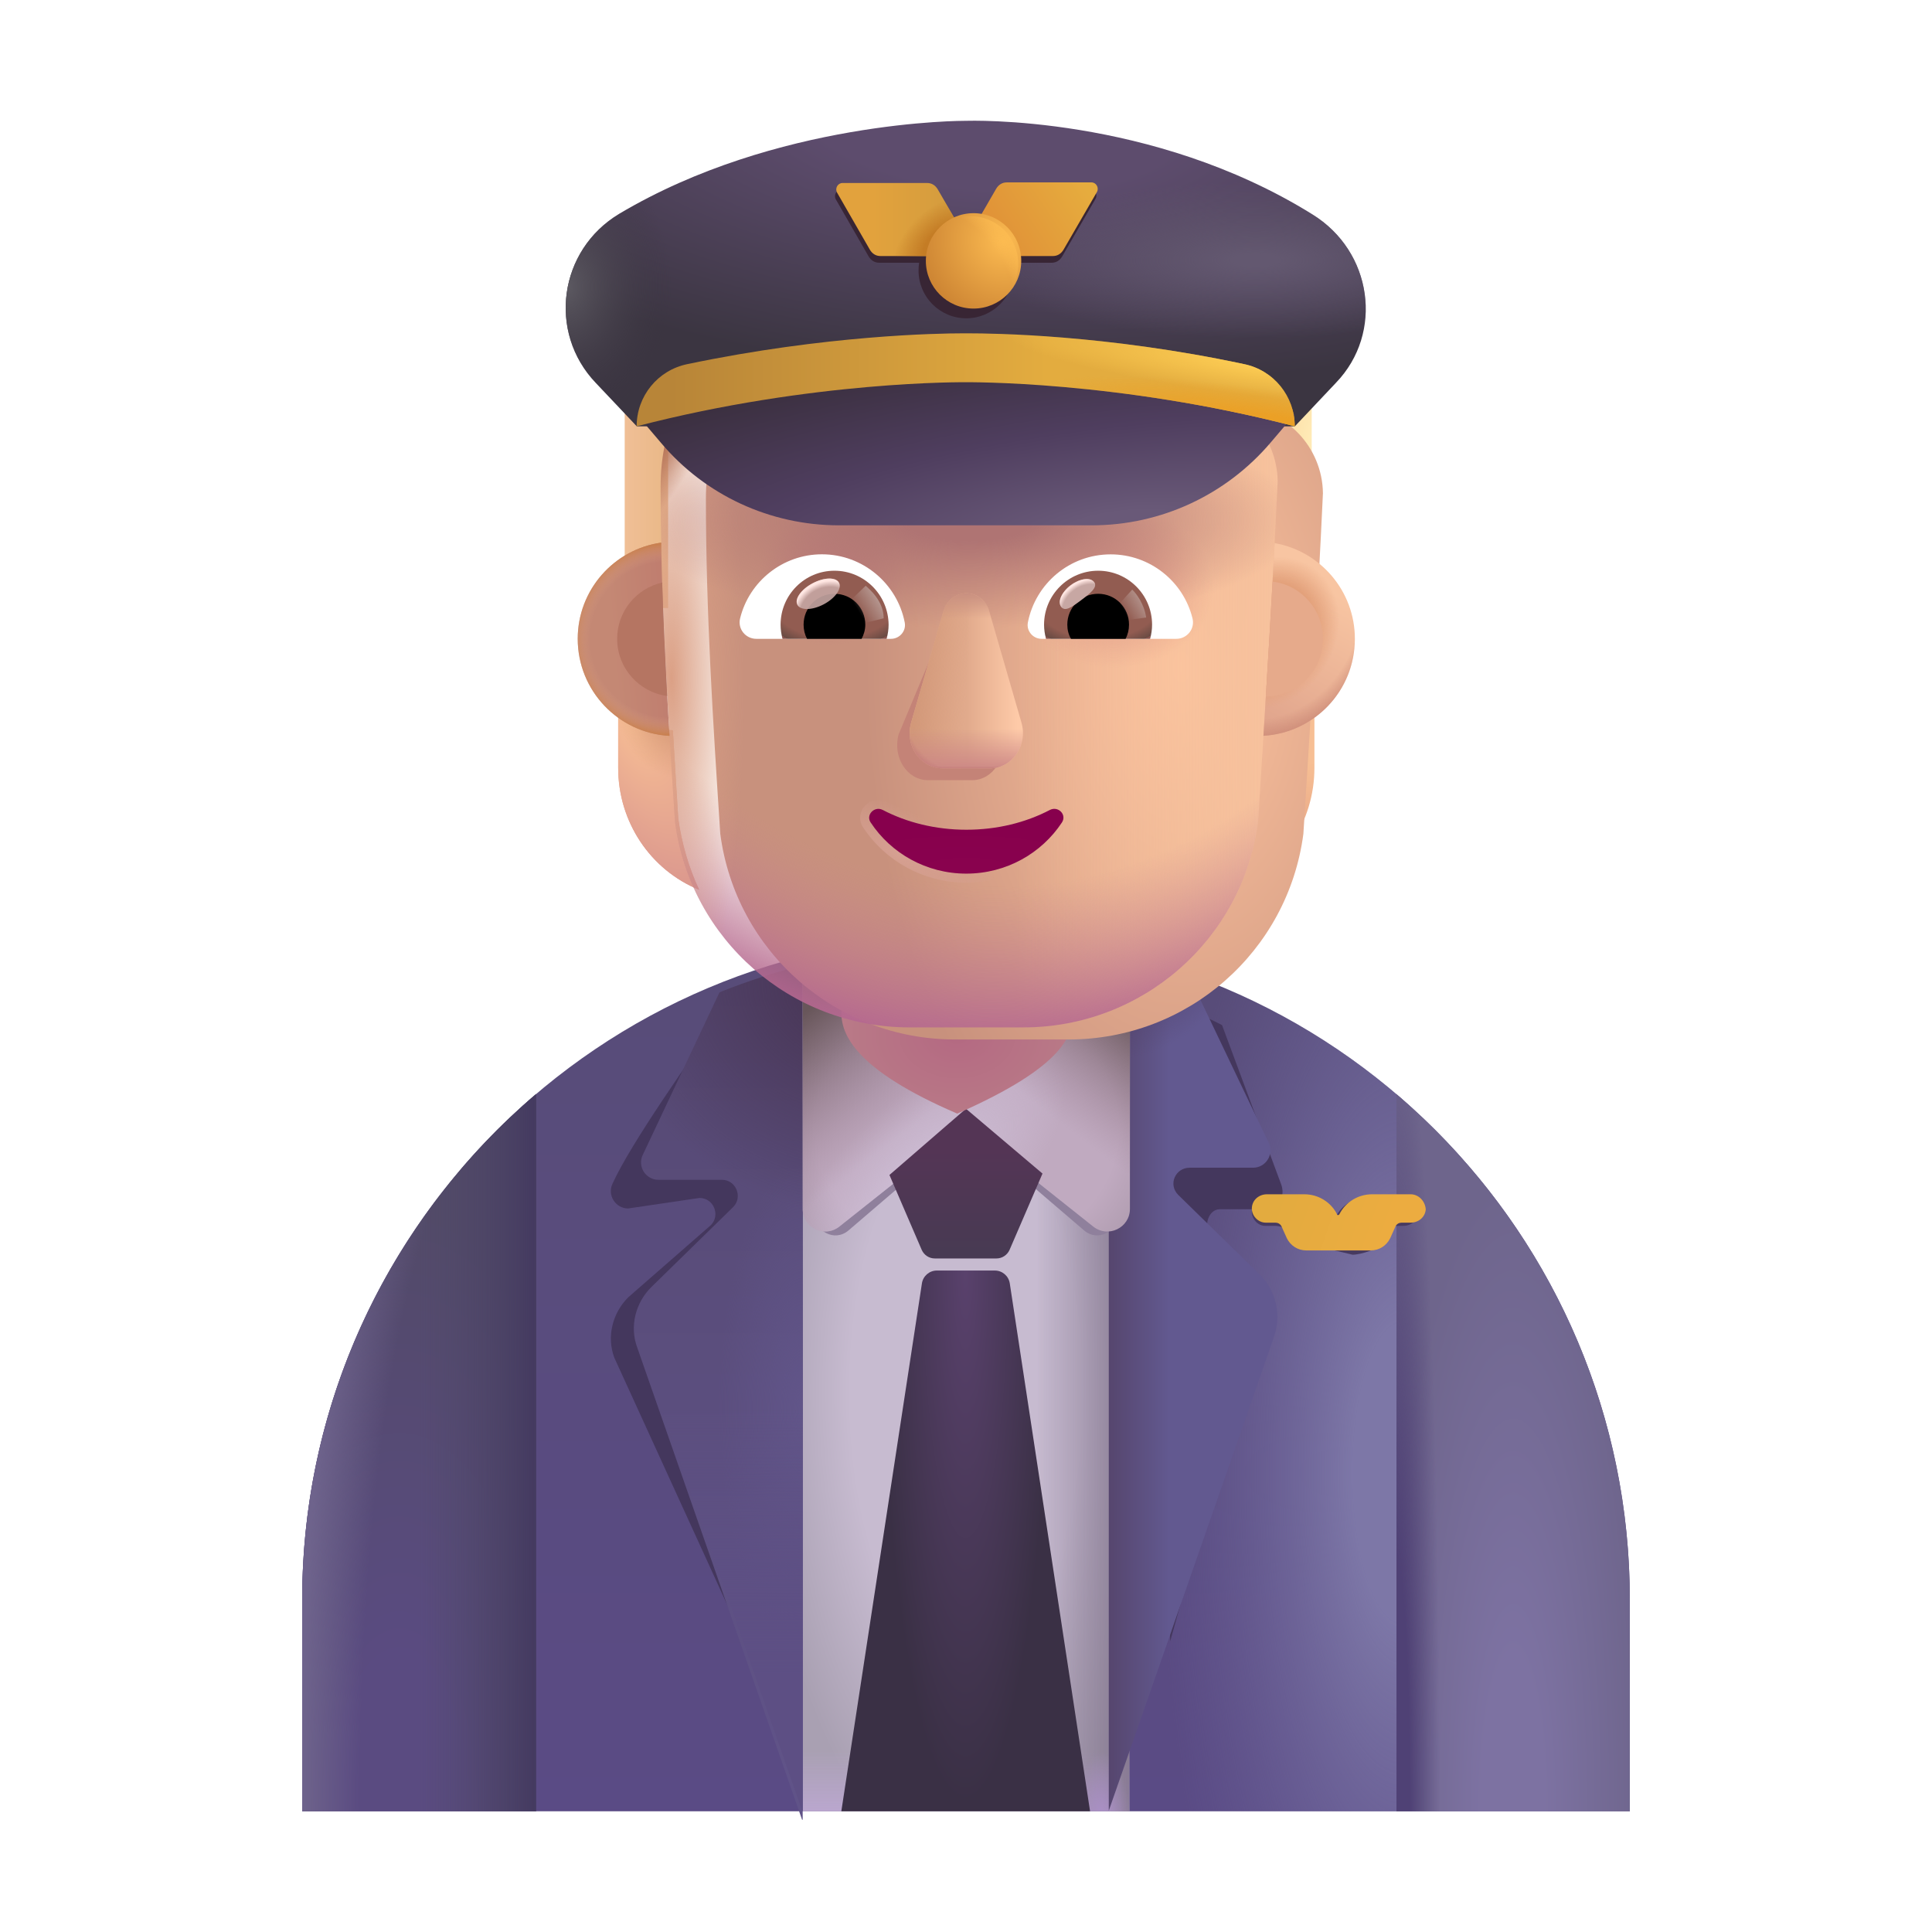 <svg viewBox="0 0 32 32" fill="none" xmlns="http://www.w3.org/2000/svg"><path d="M16.005 15.501C9.935 15.501 5.005 20.421 5.005 26.501V30.001H26.995V26.501C26.995 20.421 22.075 15.501 16.005 15.501Z" fill="url(#paint0_linear_4002_2467)" /><path d="M16.005 15.501C9.935 15.501 5.005 20.421 5.005 26.501V30.001H26.995V26.501C26.995 20.421 22.075 15.501 16.005 15.501Z" fill="url(#paint1_radial_4002_2467)" /><path d="M23.13 18.123V30.001H26.995V26.501C26.995 23.144 25.495 20.14 23.13 18.123Z" fill="url(#paint2_radial_4002_2467)" /><path d="M23.13 18.123V30.001H26.995V26.501C26.995 23.144 25.495 20.14 23.13 18.123Z" fill="url(#paint3_radial_4002_2467)" /><path d="M8.88 30.001V18.12C6.51 20.137 5.005 23.142 5.005 26.501V30.001H8.88Z" fill="url(#paint4_radial_4002_2467)" /><path d="M8.88 30.001V18.12C6.51 20.137 5.005 23.142 5.005 26.501V30.001H8.88Z" fill="url(#paint5_linear_4002_2467)" /><path d="M8.88 30.001V18.12C6.51 20.137 5.005 23.142 5.005 26.501V30.001H8.88Z" fill="url(#paint6_radial_4002_2467)" /><path d="M18.705 16.111H13.295V30.001H18.705V16.111Z" fill="url(#paint7_radial_4002_2467)" /><path d="M18.705 16.111H13.295V30.001H18.705V16.111Z" fill="url(#paint8_linear_4002_2467)" /><path d="M18.705 16.111H13.295V30.001H18.705V16.111Z" fill="url(#paint9_linear_4002_2467)" /><path d="M18.705 16.111H13.295V30.001H18.705V16.111Z" fill="url(#paint10_radial_4002_2467)" /><g filter="url(#filter0_f_4002_2467)"><path d="M16.005 15.348H13.489V20.088C13.489 20.398 13.824 20.578 14.056 20.378L16.005 18.708L17.954 20.378C18.186 20.578 18.521 20.398 18.521 20.088V15.348H16.005V15.348Z" fill="#8F809C" /></g><path d="M15.517 21.044C15.394 21.044 15.289 21.134 15.27 21.256L13.935 30.001H18.055L16.725 21.256C16.706 21.134 16.601 21.044 16.478 21.044H15.517Z" fill="url(#paint11_radial_4002_2467)" /><g filter="url(#filter1_f_4002_2467)"><path d="M12.795 16.462C12.334 16.579 12.431 16.56 11.996 16.733C11.455 17.516 10.449 18.932 10.145 19.606C10.055 19.796 10.195 20.016 10.405 20.016L11.585 19.842C11.825 19.842 11.934 20.132 11.774 20.292L10.405 21.488C10.145 21.748 10.045 22.138 10.175 22.488L13.069 28.822L12.795 16.462Z" fill="#44375D" /></g><g filter="url(#filter2_ii_4002_2467)"><path d="M13.295 15.837C12.834 15.954 12.385 16.1 11.95 16.273C11.938 16.28 11.927 16.286 11.915 16.291L10.645 18.981C10.555 19.171 10.695 19.391 10.905 19.391H11.955C12.195 19.391 12.305 19.681 12.145 19.841L10.785 21.171C10.525 21.431 10.425 21.821 10.555 22.171L13.285 29.991H13.295V15.837Z" fill="url(#paint12_linear_4002_2467)" /><path d="M13.295 15.837C12.834 15.954 12.385 16.1 11.95 16.273C11.938 16.28 11.927 16.286 11.915 16.291L10.645 18.981C10.555 19.171 10.695 19.391 10.905 19.391H11.955C12.195 19.391 12.305 19.681 12.145 19.841L10.785 21.171C10.525 21.431 10.425 21.821 10.555 22.171L13.285 29.991H13.295V15.837Z" fill="url(#paint13_radial_4002_2467)" /><path d="M13.295 15.837C12.834 15.954 12.385 16.1 11.95 16.273C11.938 16.28 11.927 16.286 11.915 16.291L10.645 18.981C10.555 19.171 10.695 19.391 10.905 19.391H11.955C12.195 19.391 12.305 19.681 12.145 19.841L10.785 21.171C10.525 21.431 10.425 21.821 10.555 22.171L13.285 29.991H13.295V15.837Z" fill="url(#paint14_radial_4002_2467)" /></g><path d="M13.295 15.837C12.834 15.954 12.385 16.1 11.95 16.273C11.938 16.28 11.927 16.286 11.915 16.291L10.645 18.981C10.555 19.171 10.695 19.391 10.905 19.391H11.955C12.195 19.391 12.305 19.681 12.145 19.841L10.785 21.171C10.525 21.431 10.425 21.821 10.555 22.171L13.285 29.991H13.295V15.837Z" fill="url(#paint15_linear_4002_2467)" /><g filter="url(#filter3_f_4002_2467)"><path d="M20.055 20.479L20.499 21.528C20.701 21.788 20.771 22.178 20.677 22.538L19.382 27.185L19.162 16.739L19.252 16.556C19.59 16.671 19.92 16.813 20.241 16.979L21.221 19.619C21.291 19.809 21.182 20.029 21.019 20.029H20.203C20.016 20.029 19.923 20.309 20.055 20.479Z" fill="#44375D" /></g><g filter="url(#filter4_ii_4002_2467)"><path d="M19.865 19.791L21.225 21.121C21.485 21.381 21.575 21.771 21.455 22.131L18.715 29.991V16.051L18.832 15.868C19.267 15.983 19.692 16.125 20.104 16.291L21.365 18.931C21.455 19.121 21.315 19.341 21.105 19.341H20.055C19.815 19.341 19.695 19.621 19.865 19.791Z" fill="url(#paint16_linear_4002_2467)" /><path d="M19.865 19.791L21.225 21.121C21.485 21.381 21.575 21.771 21.455 22.131L18.715 29.991V16.051L18.832 15.868C19.267 15.983 19.692 16.125 20.104 16.291L21.365 18.931C21.455 19.121 21.315 19.341 21.105 19.341H20.055C19.815 19.341 19.695 19.621 19.865 19.791Z" fill="url(#paint17_radial_4002_2467)" /></g><path d="M16.005 15.284H13.295V20.024C13.295 20.334 13.655 20.514 13.905 20.314L16.005 18.644L18.105 20.314C18.355 20.514 18.715 20.334 18.715 20.024V15.284H16.005V15.284Z" fill="url(#paint18_radial_4002_2467)" /><path d="M16.005 15.284H13.295V20.024C13.295 20.334 13.655 20.514 13.905 20.314L16.005 18.644L18.105 20.314C18.355 20.514 18.715 20.334 18.715 20.024V15.284H16.005V15.284Z" fill="url(#paint19_radial_4002_2467)" /><path d="M16.005 15.284H13.295V20.024C13.295 20.334 13.655 20.514 13.905 20.314L16.005 18.644L18.105 20.314C18.355 20.514 18.715 20.334 18.715 20.024V15.284H16.005V15.284Z" fill="url(#paint20_linear_4002_2467)" /><path d="M16.005 15.284H13.295V20.024C13.295 20.334 13.655 20.514 13.905 20.314L16.005 18.644L18.105 20.314C18.355 20.514 18.715 20.334 18.715 20.024V15.284H16.005V15.284Z" fill="url(#paint21_linear_4002_2467)" /><g filter="url(#filter5_ii_4002_2467)"><path d="M14.732 19.661L15.999 18.564L17.267 19.638L16.721 20.903C16.682 20.989 16.597 21.044 16.505 21.044H15.483C15.39 21.044 15.306 20.989 15.267 20.903L14.732 19.661Z" fill="url(#paint22_linear_4002_2467)" /></g><g filter="url(#filter6_i_4002_2467)"><path d="M16.005 18.445C17.794 17.657 17.937 17.129 17.924 16.746H14.086C14.073 17.129 14.31 17.716 16.005 18.445Z" fill="url(#paint23_radial_4002_2467)" /></g><g filter="url(#filter7_f_4002_2467)"><path d="M23.247 19.836H22.636C22.416 19.836 22.215 19.965 22.12 20.165C22.11 20.185 22.082 20.185 22.082 20.165C21.986 19.965 21.785 19.836 21.566 19.836H20.974C20.85 19.836 20.744 19.926 20.735 20.055C20.725 20.185 20.831 20.304 20.955 20.304H21.107C21.286 20.304 21.286 20.384 21.32 20.454C21.377 20.574 21.492 20.653 21.626 20.653H21.864L22.403 20.782C22.537 20.782 22.865 20.683 22.922 20.564L23.008 20.364C23.027 20.324 23.065 20.304 23.104 20.304H23.247C23.371 20.304 23.476 20.215 23.485 20.085C23.476 19.946 23.371 19.836 23.247 19.836Z" fill="#473A60" /></g><path d="M20.866 12.096C21.201 12.085 21.515 11.972 21.771 11.788V12.719C21.771 13.612 21.239 14.408 20.43 14.738C20.6 14.375 20.717 13.98 20.776 13.558L20.866 12.096Z" fill="url(#paint24_radial_4002_2467)" /><path d="M11.144 12.096C10.809 12.085 10.495 11.972 10.239 11.788V12.719C10.239 13.612 10.771 14.408 11.58 14.738C11.41 14.375 11.293 13.98 11.234 13.558L11.144 12.096Z" fill="url(#paint25_radial_4002_2467)" /><path d="M11.144 12.096C10.809 12.085 10.495 11.972 10.239 11.788V12.719C10.239 13.612 10.771 14.408 11.58 14.738C11.41 14.375 11.293 13.98 11.234 13.558L11.144 12.096Z" fill="url(#paint26_radial_4002_2467)" /><path d="M11.144 12.096C10.809 12.085 10.495 11.972 10.239 11.788V12.719C10.239 13.612 10.771 14.408 11.58 14.738C11.41 14.375 11.293 13.98 11.234 13.558L11.144 12.096Z" fill="url(#paint27_radial_4002_2467)" /><path d="M11.144 12.096C10.809 12.085 10.495 11.972 10.239 11.788V12.719C10.239 13.612 10.771 14.408 11.58 14.738C11.41 14.375 11.293 13.98 11.234 13.558L11.144 12.096Z" fill="url(#paint28_radial_4002_2467)" /><rect x="10.347" y="6.319" width="0.719" height="3.752" fill="url(#paint29_linear_4002_2467)" /><path d="M21.007 6.291H21.726V10.042H20.68L21.007 6.291Z" fill="url(#paint30_radial_4002_2467)" /><g filter="url(#filter8_ii_4002_2467)"><path d="M11.18 13.612C11.437 15.564 13.099 17.017 15.066 17.017H16.953C18.919 17.017 20.581 15.564 20.838 13.612C20.956 11.728 21.075 9.852 21.162 7.969C21.152 7.202 20.547 6.569 19.783 6.537H18.383C17.428 6.537 16.564 5.974 16.171 5.094C16.071 4.842 15.827 4.676 15.556 4.676H14.283C12.438 4.676 10.942 6.188 10.942 8.055C10.942 9.916 11.058 11.746 11.18 13.612Z" fill="url(#paint31_radial_4002_2467)" /></g><path d="M11.18 13.612C11.437 15.564 13.099 17.017 15.066 17.017H16.953C18.919 17.017 20.581 15.564 20.838 13.612C20.956 11.728 21.075 9.852 21.162 7.969C21.152 7.202 20.547 6.569 19.783 6.537H18.383C17.428 6.537 16.564 5.974 16.171 5.094C16.071 4.842 15.827 4.676 15.556 4.676H14.283C12.438 4.676 10.942 6.188 10.942 8.055C10.942 9.916 11.058 11.746 11.18 13.612Z" fill="url(#paint32_linear_4002_2467)" /><path d="M11.18 13.612C11.437 15.564 13.099 17.017 15.066 17.017H16.953C18.919 17.017 20.581 15.564 20.838 13.612C20.956 11.728 21.075 9.852 21.162 7.969C21.152 7.202 20.547 6.569 19.783 6.537H18.383C17.428 6.537 16.564 5.974 16.171 5.094C16.071 4.842 15.827 4.676 15.556 4.676H14.283C12.438 4.676 10.942 6.188 10.942 8.055C10.942 9.916 11.058 11.746 11.18 13.612Z" fill="url(#paint33_radial_4002_2467)" /><path d="M11.18 13.612C11.437 15.564 13.099 17.017 15.066 17.017H16.953C18.919 17.017 20.581 15.564 20.838 13.612C20.956 11.728 21.075 9.852 21.162 7.969C21.152 7.202 20.547 6.569 19.783 6.537H18.383C17.428 6.537 16.564 5.974 16.171 5.094C16.071 4.842 15.827 4.676 15.556 4.676H14.283C12.438 4.676 10.942 6.188 10.942 8.055C10.942 9.916 11.058 11.746 11.18 13.612Z" fill="url(#paint34_radial_4002_2467)" /><path d="M11.18 13.612C11.437 15.564 13.099 17.017 15.066 17.017H16.953C18.919 17.017 20.581 15.564 20.838 13.612C20.956 11.728 21.075 9.852 21.162 7.969C21.152 7.202 20.547 6.569 19.783 6.537H18.383C17.428 6.537 16.564 5.974 16.171 5.094C16.071 4.842 15.827 4.676 15.556 4.676H14.283C12.438 4.676 10.942 6.188 10.942 8.055C10.942 9.916 11.058 11.746 11.18 13.612Z" fill="url(#paint35_radial_4002_2467)" /><path d="M11.18 13.612C11.437 15.564 13.099 17.017 15.066 17.017H16.953C18.919 17.017 20.581 15.564 20.838 13.612C20.956 11.728 21.075 9.852 21.162 7.969C21.152 7.202 20.547 6.569 19.783 6.537H18.383C17.428 6.537 16.564 5.974 16.171 5.094C16.071 4.842 15.827 4.676 15.556 4.676H14.283C12.438 4.676 10.942 6.188 10.942 8.055C10.942 9.916 11.058 11.746 11.18 13.612Z" fill="url(#paint36_radial_4002_2467)" /><path d="M11.18 13.612C11.437 15.564 13.099 17.017 15.066 17.017H16.953C18.919 17.017 20.581 15.564 20.838 13.612C20.956 11.728 21.075 9.852 21.162 7.969C21.152 7.202 20.547 6.569 19.783 6.537H18.383C17.428 6.537 16.564 5.974 16.171 5.094C16.071 4.842 15.827 4.676 15.556 4.676H14.283C12.438 4.676 10.942 6.188 10.942 8.055C10.942 9.916 11.058 11.746 11.18 13.612Z" fill="url(#paint37_radial_4002_2467)" /><path d="M11.18 13.612C11.437 15.564 13.099 17.017 15.066 17.017H16.953C18.919 17.017 20.581 15.564 20.838 13.612C20.956 11.728 21.075 9.852 21.162 7.969C21.152 7.202 20.547 6.569 19.783 6.537H18.383C17.428 6.537 16.564 5.974 16.171 5.094C16.071 4.842 15.827 4.676 15.556 4.676H14.283C12.438 4.676 10.942 6.188 10.942 8.055C10.942 9.916 11.058 11.746 11.18 13.612Z" fill="url(#paint38_radial_4002_2467)" /><path d="M11.18 13.612C11.437 15.564 13.099 17.017 15.066 17.017H16.953C18.919 17.017 20.581 15.564 20.838 13.612C20.956 11.728 21.075 9.852 21.162 7.969C21.152 7.202 20.547 6.569 19.783 6.537H18.383C17.428 6.537 16.564 5.974 16.171 5.094C16.071 4.842 15.827 4.676 15.556 4.676H14.283C12.438 4.676 10.942 6.188 10.942 8.055C10.942 9.916 11.058 11.746 11.18 13.612Z" fill="url(#paint39_radial_4002_2467)" /><path d="M11.18 13.612C11.437 15.564 13.099 17.017 15.066 17.017H16.953C18.919 17.017 20.581 15.564 20.838 13.612C20.956 11.728 21.075 9.852 21.162 7.969C21.152 7.202 20.547 6.569 19.783 6.537H18.383C17.428 6.537 16.564 5.974 16.171 5.094C16.071 4.842 15.827 4.676 15.556 4.676H14.283C12.438 4.676 10.942 6.188 10.942 8.055C10.942 9.916 11.058 11.746 11.18 13.612Z" fill="url(#paint40_radial_4002_2467)" /><g filter="url(#filter9_f_4002_2467)"><path d="M15.574 10.51L14.883 12.166C14.781 12.544 15.024 12.922 15.369 12.922H16.104C16.448 12.922 16.692 12.538 16.59 12.166L16.094 10.328C15.987 9.92 15.686 10.103 15.574 10.51Z" fill="#C48377" /></g><g filter="url(#filter10_f_4002_2467)"><path d="M15.623 10.132L15.091 11.97C14.983 12.348 15.243 12.726 15.612 12.726H16.398C16.767 12.726 17.027 12.342 16.919 11.97L16.387 10.132C16.273 9.725 15.742 9.725 15.623 10.132Z" fill="url(#paint41_linear_4002_2467)" /><path d="M15.623 10.132L15.091 11.97C14.983 12.348 15.243 12.726 15.612 12.726H16.398C16.767 12.726 17.027 12.342 16.919 11.97L16.387 10.132C16.273 9.725 15.742 9.725 15.623 10.132Z" fill="url(#paint42_linear_4002_2467)" /><path d="M15.623 10.132L15.091 11.97C14.983 12.348 15.243 12.726 15.612 12.726H16.398C16.767 12.726 17.027 12.342 16.919 11.97L16.387 10.132C16.273 9.725 15.742 9.725 15.623 10.132Z" fill="url(#paint43_linear_4002_2467)" /><path d="M15.623 10.132L15.091 11.97C14.983 12.348 15.243 12.726 15.612 12.726H16.398C16.767 12.726 17.027 12.342 16.919 11.97L16.387 10.132C16.273 9.725 15.742 9.725 15.623 10.132Z" fill="url(#paint44_linear_4002_2467)" /></g><path d="M15.623 10.132L15.091 11.97C14.983 12.348 15.243 12.726 15.612 12.726H16.398C16.767 12.726 17.027 12.342 16.919 11.97L16.387 10.132C16.273 9.725 15.742 9.725 15.623 10.132Z" fill="url(#paint45_linear_4002_2467)" /><path d="M15.623 10.132L15.091 11.97C14.983 12.348 15.243 12.726 15.612 12.726H16.398C16.767 12.726 17.027 12.342 16.919 11.97L16.387 10.132C16.273 9.725 15.742 9.725 15.623 10.132Z" fill="url(#paint46_radial_4002_2467)" /><g filter="url(#filter11_f_4002_2467)"><path d="M14.654 13.348L14.654 13.348L14.654 13.348C14.552 13.296 14.445 13.329 14.383 13.395C14.319 13.461 14.294 13.57 14.36 13.666C14.708 14.193 15.315 14.545 16.005 14.545C16.696 14.545 17.302 14.193 17.651 13.665C17.716 13.568 17.692 13.46 17.627 13.393C17.564 13.326 17.457 13.297 17.357 13.348L17.357 13.348L17.356 13.348C16.966 13.552 16.506 13.668 16.005 13.668C15.509 13.668 15.044 13.551 14.654 13.348Z" stroke="url(#paint47_radial_4002_2467)" stroke-width="0.15" /></g><path d="M16.005 13.743C15.498 13.743 15.021 13.624 14.62 13.415C14.483 13.345 14.335 13.499 14.422 13.624C14.757 14.131 15.34 14.47 16.005 14.47C16.67 14.47 17.253 14.131 17.588 13.624C17.675 13.494 17.527 13.345 17.39 13.415C16.99 13.624 16.518 13.743 16.005 13.743Z" fill="url(#paint48_radial_4002_2467)" /><path d="M18.396 9.182C19.049 9.182 19.601 9.632 19.751 10.24C19.796 10.415 19.662 10.581 19.483 10.581H17.252C17.11 10.581 16.997 10.451 17.025 10.309C17.151 9.668 17.715 9.182 18.396 9.182Z" fill="white" /><path d="M18.189 9.453C18.684 9.453 19.082 9.855 19.082 10.346C19.082 10.427 19.07 10.508 19.049 10.581H17.325C17.305 10.504 17.293 10.427 17.293 10.346C17.293 9.855 17.694 9.453 18.189 9.453Z" fill="url(#paint49_radial_4002_2467)" /><path d="M17.678 10.346C17.678 10.062 17.905 9.835 18.189 9.835C18.473 9.835 18.7 10.062 18.7 10.346C18.7 10.431 18.68 10.512 18.643 10.581H17.739C17.698 10.512 17.678 10.431 17.678 10.346Z" fill="black" /><g filter="url(#filter12_f_4002_2467)"><path d="M18.123 9.642C18.187 9.727 18.054 9.831 17.903 9.944C17.752 10.057 17.64 10.136 17.576 10.051C17.513 9.966 17.584 9.806 17.735 9.693C17.886 9.58 18.06 9.557 18.123 9.642Z" fill="#C7A7A3" /><path d="M18.123 9.642C18.187 9.727 18.054 9.831 17.903 9.944C17.752 10.057 17.64 10.136 17.576 10.051C17.513 9.966 17.584 9.806 17.735 9.693C17.886 9.58 18.06 9.557 18.123 9.642Z" fill="url(#paint50_radial_4002_2467)" /></g><g filter="url(#filter13_f_4002_2467)"><path d="M18.984 10.228C18.951 9.998 18.816 9.824 18.753 9.766L18.493 10.051L18.61 10.279L18.984 10.228Z" fill="url(#paint51_linear_4002_2467)" /></g><path d="M13.614 9.181C12.961 9.181 12.409 9.632 12.259 10.24C12.214 10.415 12.348 10.581 12.527 10.581H14.758C14.9 10.581 15.014 10.451 14.985 10.309C14.86 9.668 14.292 9.181 13.614 9.181Z" fill="white" /><path d="M13.821 9.453C13.326 9.453 12.929 9.855 12.929 10.346C12.929 10.427 12.941 10.508 12.961 10.581H14.685C14.706 10.504 14.718 10.427 14.718 10.346C14.714 9.855 14.316 9.453 13.821 9.453Z" fill="url(#paint52_radial_4002_2467)" /><path d="M14.332 10.346C14.332 10.062 14.105 9.835 13.821 9.835C13.537 9.835 13.31 10.062 13.31 10.346C13.31 10.431 13.33 10.512 13.367 10.581H14.271C14.308 10.512 14.332 10.431 14.332 10.346Z" fill="black" /><g filter="url(#filter14_f_4002_2467)"><path d="M14.636 10.241C14.636 9.953 14.402 9.76 14.338 9.702L14.05 9.981L14.227 10.342L14.636 10.241Z" fill="url(#paint53_linear_4002_2467)" /></g><g filter="url(#filter15_f_4002_2467)"><ellipse cx="13.552" cy="9.835" rx="0.39" ry="0.197" transform="rotate(-27.914 13.552 9.835)" fill="#C7A7A3" fill-opacity="0.9" /><ellipse cx="13.552" cy="9.835" rx="0.39" ry="0.197" transform="rotate(-27.914 13.552 9.835)" fill="url(#paint54_radial_4002_2467)" /></g><path d="M20.927 12.187C20.993 11.123 21.056 10.06 21.112 8.996C21.867 9.128 22.441 9.788 22.441 10.581C22.441 11.438 21.772 12.138 20.927 12.187Z" fill="url(#paint55_linear_4002_2467)" /><path d="M20.927 12.187C20.993 11.123 21.056 10.06 21.112 8.996C21.867 9.128 22.441 9.788 22.441 10.581C22.441 11.438 21.772 12.138 20.927 12.187Z" fill="url(#paint56_radial_4002_2467)" /><path d="M20.927 12.187C20.993 11.123 21.056 10.06 21.112 8.996C21.867 9.128 22.441 9.788 22.441 10.581C22.441 11.438 21.772 12.138 20.927 12.187Z" fill="url(#paint57_radial_4002_2467)" /><path d="M10.951 8.988C10.17 9.098 9.569 9.769 9.569 10.581C9.569 11.44 10.242 12.142 11.089 12.188C11.025 11.119 10.972 10.057 10.951 8.988Z" fill="url(#paint58_linear_4002_2467)" /><path d="M10.951 8.988C10.17 9.098 9.569 9.769 9.569 10.581C9.569 11.44 10.242 12.142 11.089 12.188C11.025 11.119 10.972 10.057 10.951 8.988Z" fill="url(#paint59_radial_4002_2467)" /><g filter="url(#filter16_f_4002_2467)"><path d="M10.968 9.649C10.541 9.745 10.222 10.126 10.222 10.581C10.222 11.066 10.584 11.466 11.051 11.528C11.017 10.902 10.987 10.276 10.968 9.649Z" fill="#B57562" /></g><g filter="url(#filter17_f_4002_2467)"><path d="M20.967 11.536C21.006 10.902 21.043 10.268 21.078 9.633C21.549 9.692 21.913 10.094 21.913 10.581C21.913 11.106 21.491 11.532 20.967 11.536Z" fill="#E6AA8B" /></g><g filter="url(#filter18_ii_4002_2467)"><path d="M23.365 19.781H22.725C22.495 19.781 22.285 19.911 22.185 20.111C22.175 20.131 22.145 20.131 22.145 20.111C22.045 19.911 21.835 19.781 21.605 19.781H20.985C20.855 19.781 20.745 19.871 20.735 20.001C20.725 20.131 20.835 20.251 20.965 20.251H21.125C21.165 20.251 21.205 20.271 21.225 20.311L21.315 20.511C21.375 20.631 21.495 20.711 21.635 20.711H21.885H22.455H22.705C22.845 20.711 22.965 20.631 23.025 20.511L23.115 20.311C23.135 20.271 23.175 20.251 23.215 20.251H23.365C23.495 20.251 23.605 20.161 23.615 20.031C23.605 19.891 23.495 19.781 23.365 19.781Z" fill="url(#paint60_linear_4002_2467)" /></g><path d="M21.737 3.551C19.077 1.891 16.037 2.001 15.997 2.001C15.957 2.001 12.857 1.991 10.257 3.541C9.257 4.141 9.067 5.501 9.867 6.341L10.547 7.061H15.987H16.007H21.447L22.127 6.341C22.927 5.511 22.727 4.161 21.737 3.551Z" fill="url(#paint61_radial_4002_2467)" /><path d="M21.737 3.551C19.077 1.891 16.037 2.001 15.997 2.001C15.957 2.001 12.857 1.991 10.257 3.541C9.257 4.141 9.067 5.501 9.867 6.341L10.547 7.061H15.987H16.007H21.447L22.127 6.341C22.927 5.511 22.727 4.161 21.737 3.551Z" fill="url(#paint62_radial_4002_2467)" /><path d="M21.737 3.551C19.077 1.891 16.037 2.001 15.997 2.001C15.957 2.001 12.857 1.991 10.257 3.541C9.257 4.141 9.067 5.501 9.867 6.341L10.547 7.061H15.987H16.007H21.447L22.127 6.341C22.927 5.511 22.727 4.161 21.737 3.551Z" fill="url(#paint63_radial_4002_2467)" /><g filter="url(#filter19_i_4002_2467)"><path d="M15.995 6.331C15.995 6.331 13.465 6.301 10.545 7.061L10.945 7.531C11.675 8.401 12.755 8.901 13.895 8.901H18.085C19.225 8.901 20.305 8.401 21.045 7.531L21.445 7.061C18.525 6.301 15.995 6.331 15.995 6.331Z" fill="url(#paint64_radial_4002_2467)" /></g><path d="M15.945 5.521H16.045C16.435 5.521 18.315 5.541 20.605 6.031C21.095 6.131 21.445 6.561 21.445 7.061C18.525 6.301 15.995 6.331 15.995 6.331C15.995 6.331 13.465 6.301 10.545 7.061C10.545 6.561 10.895 6.131 11.385 6.031C13.675 5.551 15.545 5.521 15.945 5.521Z" fill="url(#paint65_linear_4002_2467)" /><path d="M15.945 5.521H16.045C16.435 5.521 18.315 5.541 20.605 6.031C21.095 6.131 21.445 6.561 21.445 7.061C18.525 6.301 15.995 6.331 15.995 6.331C15.995 6.331 13.465 6.301 10.545 7.061C10.545 6.561 10.895 6.131 11.385 6.031C13.675 5.551 15.545 5.521 15.945 5.521Z" fill="url(#paint66_radial_4002_2467)" /><path d="M15.945 5.521H16.045C16.435 5.521 18.315 5.541 20.605 6.031C21.095 6.131 21.445 6.561 21.445 7.061C18.525 6.301 15.995 6.331 15.995 6.331C15.995 6.331 13.465 6.301 10.545 7.061C10.545 6.561 10.895 6.131 11.385 6.031C13.675 5.551 15.545 5.521 15.945 5.521Z" fill="url(#paint67_radial_4002_2467)" /><g filter="url(#filter20_f_4002_2467)"><path d="M16.783 4.352H17.416C17.496 4.352 17.556 4.312 17.596 4.242L18.146 3.292C18.186 3.222 18.136 3.132 18.056 3.132H16.656C16.576 3.132 16.516 3.172 16.476 3.242L16.201 3.717C16.138 3.7 16.072 3.692 16.004 3.692C15.928 3.692 15.855 3.702 15.786 3.722L15.514 3.252C15.474 3.182 15.414 3.142 15.334 3.142H13.934C13.854 3.142 13.804 3.232 13.844 3.302L14.384 4.242C14.424 4.312 14.484 4.352 14.564 4.352H15.224C15.217 4.394 15.214 4.437 15.214 4.482C15.214 4.918 15.568 5.272 16.004 5.272C16.44 5.272 16.794 4.918 16.794 4.482C16.794 4.437 16.79 4.394 16.783 4.352Z" fill="#382534" /></g><g filter="url(#filter21_i_4002_2467)"><path d="M16.035 4.241H14.635C14.555 4.241 14.495 4.201 14.455 4.131L13.915 3.191C13.875 3.121 13.925 3.031 14.005 3.031H15.405C15.485 3.031 15.545 3.071 15.585 3.141L16.135 4.091C16.165 4.151 16.115 4.241 16.035 4.241Z" fill="url(#paint68_linear_4002_2467)" /><path d="M16.035 4.241H14.635C14.555 4.241 14.495 4.201 14.455 4.131L13.915 3.191C13.875 3.121 13.925 3.031 14.005 3.031H15.405C15.485 3.031 15.545 3.071 15.585 3.141L16.135 4.091C16.165 4.151 16.115 4.241 16.035 4.241Z" fill="url(#paint69_radial_4002_2467)" /></g><g filter="url(#filter22_i_4002_2467)"><path d="M16.087 4.241H17.488C17.567 4.241 17.628 4.201 17.668 4.131L18.218 3.181C18.258 3.111 18.207 3.021 18.128 3.021H16.727C16.648 3.021 16.587 3.061 16.547 3.131L15.998 4.081C15.957 4.151 16.008 4.241 16.087 4.241Z" fill="url(#paint70_linear_4002_2467)" /></g><g filter="url(#filter23_i_4002_2467)"><path d="M16.075 5.161C16.511 5.161 16.865 4.807 16.865 4.371C16.865 3.935 16.511 3.581 16.075 3.581C15.639 3.581 15.285 3.935 15.285 4.371C15.285 4.807 15.639 5.161 16.075 5.161Z" fill="url(#paint71_radial_4002_2467)" /></g><path d="M16.075 5.161C16.511 5.161 16.865 4.807 16.865 4.371C16.865 3.935 16.511 3.581 16.075 3.581C15.639 3.581 15.285 3.935 15.285 4.371C15.285 4.807 15.639 5.161 16.075 5.161Z" fill="url(#paint72_radial_4002_2467)" /><defs><filter id="filter0_f_4002_2467" x="12.489" y="14.348" width="7.031" height="7.114" filterUnits="userSpaceOnUse" color-interpolation-filters="sRGB"><feFlood flood-opacity="0" result="BackgroundImageFix" /><feBlend mode="normal" in="SourceGraphic" in2="BackgroundImageFix" result="shape" /><feGaussianBlur stdDeviation="0.5" result="effect1_foregroundBlur_4002_2467" /></filter><filter id="filter1_f_4002_2467" x="9.117" y="15.462" width="4.951" height="14.36" filterUnits="userSpaceOnUse" color-interpolation-filters="sRGB"><feFlood flood-opacity="0" result="BackgroundImageFix" /><feBlend mode="normal" in="SourceGraphic" in2="BackgroundImageFix" result="shape" /><feGaussianBlur stdDeviation="0.5" result="effect1_foregroundBlur_4002_2467" /></filter><filter id="filter2_ii_4002_2467" x="10.348" y="15.837" width="3.097" height="14.304" filterUnits="userSpaceOnUse" color-interpolation-filters="sRGB"><feFlood flood-opacity="0" result="BackgroundImageFix" /><feBlend mode="normal" in="SourceGraphic" in2="BackgroundImageFix" result="shape" /><feColorMatrix in="SourceAlpha" type="matrix" values="0 0 0 0 0 0 0 0 0 0 0 0 0 0 0 0 0 0 127 0" result="hardAlpha" /><feOffset dx="0.15" /><feGaussianBlur stdDeviation="0.125" /><feComposite in2="hardAlpha" operator="arithmetic" k2="-1" k3="1" /><feColorMatrix type="matrix" values="0 0 0 0 0.388 0 0 0 0 0.357 0 0 0 0 0.471 0 0 0 1 0" /><feBlend mode="normal" in2="shape" result="effect1_innerShadow_4002_2467" /><feColorMatrix in="SourceAlpha" type="matrix" values="0 0 0 0 0 0 0 0 0 0 0 0 0 0 0 0 0 0 127 0" result="hardAlpha" /><feOffset dx="-0.15" dy="0.15" /><feGaussianBlur stdDeviation="0.125" /><feComposite in2="hardAlpha" operator="arithmetic" k2="-1" k3="1" /><feColorMatrix type="matrix" values="0 0 0 0 0.349 0 0 0 0 0.29 0 0 0 0 0.443 0 0 0 1 0" /><feBlend mode="normal" in2="effect1_innerShadow_4002_2467" result="effect2_innerShadow_4002_2467" /></filter><filter id="filter3_f_4002_2467" x="18.162" y="15.556" width="4.081" height="12.629" filterUnits="userSpaceOnUse" color-interpolation-filters="sRGB"><feFlood flood-opacity="0" result="BackgroundImageFix" /><feBlend mode="normal" in="SourceGraphic" in2="BackgroundImageFix" result="shape" /><feGaussianBlur stdDeviation="0.5" result="effect1_foregroundBlur_4002_2467" /></filter><filter id="filter4_ii_4002_2467" x="18.465" y="15.868" width="3.042" height="14.123" filterUnits="userSpaceOnUse" color-interpolation-filters="sRGB"><feFlood flood-opacity="0" result="BackgroundImageFix" /><feBlend mode="normal" in="SourceGraphic" in2="BackgroundImageFix" result="shape" /><feColorMatrix in="SourceAlpha" type="matrix" values="0 0 0 0 0 0 0 0 0 0 0 0 0 0 0 0 0 0 127 0" result="hardAlpha" /><feOffset dx="-0.25" /><feGaussianBlur stdDeviation="0.25" /><feComposite in2="hardAlpha" operator="arithmetic" k2="-1" k3="1" /><feColorMatrix type="matrix" values="0 0 0 0 0.404 0 0 0 0 0.373 0 0 0 0 0.541 0 0 0 1 0" /><feBlend mode="normal" in2="shape" result="effect1_innerShadow_4002_2467" /><feColorMatrix in="SourceAlpha" type="matrix" values="0 0 0 0 0 0 0 0 0 0 0 0 0 0 0 0 0 0 127 0" result="hardAlpha" /><feOffset dx="-0.1" /><feGaussianBlur stdDeviation="0.1" /><feComposite in2="hardAlpha" operator="arithmetic" k2="-1" k3="1" /><feColorMatrix type="matrix" values="0 0 0 0 0.38 0 0 0 0 0.349 0 0 0 0 0.553 0 0 0 1 0" /><feBlend mode="normal" in2="effect1_innerShadow_4002_2467" result="effect2_innerShadow_4002_2467" /></filter><filter id="filter5_ii_4002_2467" x="14.632" y="18.463" width="2.735" height="2.58" filterUnits="userSpaceOnUse" color-interpolation-filters="sRGB"><feFlood flood-opacity="0" result="BackgroundImageFix" /><feBlend mode="normal" in="SourceGraphic" in2="BackgroundImageFix" result="shape" /><feColorMatrix in="SourceAlpha" type="matrix" values="0 0 0 0 0 0 0 0 0 0 0 0 0 0 0 0 0 0 127 0" result="hardAlpha" /><feOffset dx="0.1" dy="-0.1" /><feGaussianBlur stdDeviation="0.25" /><feComposite in2="hardAlpha" operator="arithmetic" k2="-1" k3="1" /><feColorMatrix type="matrix" values="0 0 0 0 0.2 0 0 0 0 0.153 0 0 0 0 0.251 0 0 0 1 0" /><feBlend mode="normal" in2="shape" result="effect1_innerShadow_4002_2467" /><feColorMatrix in="SourceAlpha" type="matrix" values="0 0 0 0 0 0 0 0 0 0 0 0 0 0 0 0 0 0 127 0" result="hardAlpha" /><feOffset dx="-0.1" dy="-0.1" /><feGaussianBlur stdDeviation="0.25" /><feComposite in2="hardAlpha" operator="arithmetic" k2="-1" k3="1" /><feColorMatrix type="matrix" values="0 0 0 0 0.2 0 0 0 0 0.153 0 0 0 0 0.251 0 0 0 1 0" /><feBlend mode="normal" in2="effect1_innerShadow_4002_2467" result="effect2_innerShadow_4002_2467" /></filter><filter id="filter6_i_4002_2467" x="13.935" y="16.746" width="3.989" height="1.699" filterUnits="userSpaceOnUse" color-interpolation-filters="sRGB"><feFlood flood-opacity="0" result="BackgroundImageFix" /><feBlend mode="normal" in="SourceGraphic" in2="BackgroundImageFix" result="shape" /><feColorMatrix in="SourceAlpha" type="matrix" values="0 0 0 0 0 0 0 0 0 0 0 0 0 0 0 0 0 0 127 0" result="hardAlpha" /><feOffset dx="-0.15" /><feGaussianBlur stdDeviation="0.2" /><feComposite in2="hardAlpha" operator="arithmetic" k2="-1" k3="1" /><feColorMatrix type="matrix" values="0 0 0 0 0.584 0 0 0 0 0.361 0 0 0 0 0.384 0 0 0 1 0" /><feBlend mode="normal" in2="shape" result="effect1_innerShadow_4002_2467" /></filter><filter id="filter7_f_4002_2467" x="20.534" y="19.636" width="3.151" height="1.346" filterUnits="userSpaceOnUse" color-interpolation-filters="sRGB"><feFlood flood-opacity="0" result="BackgroundImageFix" /><feBlend mode="normal" in="SourceGraphic" in2="BackgroundImageFix" result="shape" /><feGaussianBlur stdDeviation="0.1" result="effect1_foregroundBlur_4002_2467" /></filter><filter id="filter8_ii_4002_2467" x="10.942" y="4.676" width="10.97" height="12.542" filterUnits="userSpaceOnUse" color-interpolation-filters="sRGB"><feFlood flood-opacity="0" result="BackgroundImageFix" /><feBlend mode="normal" in="SourceGraphic" in2="BackgroundImageFix" result="shape" /><feColorMatrix in="SourceAlpha" type="matrix" values="0 0 0 0 0 0 0 0 0 0 0 0 0 0 0 0 0 0 127 0" result="hardAlpha" /><feOffset dx="0.75" /><feGaussianBlur stdDeviation="0.6" /><feComposite in2="hardAlpha" operator="arithmetic" k2="-1" k3="1" /><feColorMatrix type="matrix" values="0 0 0 0 0.843 0 0 0 0 0.612 0 0 0 0 0.498 0 0 0 1 0" /><feBlend mode="normal" in2="shape" result="effect1_innerShadow_4002_2467" /><feColorMatrix in="SourceAlpha" type="matrix" values="0 0 0 0 0 0 0 0 0 0 0 0 0 0 0 0 0 0 127 0" result="hardAlpha" /><feOffset dy="0.2" /><feGaussianBlur stdDeviation="0.375" /><feComposite in2="hardAlpha" operator="arithmetic" k2="-1" k3="1" /><feColorMatrix type="matrix" values="0 0 0 0 0.776 0 0 0 0 0.549 0 0 0 0 0.424 0 0 0 1 0" /><feBlend mode="normal" in2="effect1_innerShadow_4002_2467" result="effect2_innerShadow_4002_2467" /></filter><filter id="filter9_f_4002_2467" x="13.859" y="9.099" width="3.754" height="4.824" filterUnits="userSpaceOnUse" color-interpolation-filters="sRGB"><feFlood flood-opacity="0" result="BackgroundImageFix" /><feBlend mode="normal" in="SourceGraphic" in2="BackgroundImageFix" result="shape" /><feGaussianBlur stdDeviation="0.5" result="effect1_foregroundBlur_4002_2467" /></filter><filter id="filter10_f_4002_2467" x="14.966" y="9.726" width="2.077" height="3.1" filterUnits="userSpaceOnUse" color-interpolation-filters="sRGB"><feFlood flood-opacity="0" result="BackgroundImageFix" /><feBlend mode="normal" in="SourceGraphic" in2="BackgroundImageFix" result="shape" /><feGaussianBlur stdDeviation="0.05" result="effect1_foregroundBlur_4002_2467" /></filter><filter id="filter11_f_4002_2467" x="14.146" y="13.147" width="3.718" height="1.573" filterUnits="userSpaceOnUse" color-interpolation-filters="sRGB"><feFlood flood-opacity="0" result="BackgroundImageFix" /><feBlend mode="normal" in="SourceGraphic" in2="BackgroundImageFix" result="shape" /><feGaussianBlur stdDeviation="0.05" result="effect1_foregroundBlur_4002_2467" /></filter><filter id="filter12_f_4002_2467" x="17.453" y="9.491" width="0.787" height="0.696" filterUnits="userSpaceOnUse" color-interpolation-filters="sRGB"><feFlood flood-opacity="0" result="BackgroundImageFix" /><feBlend mode="normal" in="SourceGraphic" in2="BackgroundImageFix" result="shape" /><feGaussianBlur stdDeviation="0.05" result="effect1_foregroundBlur_4002_2467" /></filter><filter id="filter13_f_4002_2467" x="18.293" y="9.566" width="0.891" height="0.913" filterUnits="userSpaceOnUse" color-interpolation-filters="sRGB"><feFlood flood-opacity="0" result="BackgroundImageFix" /><feBlend mode="normal" in="SourceGraphic" in2="BackgroundImageFix" result="shape" /><feGaussianBlur stdDeviation="0.1" result="effect1_foregroundBlur_4002_2467" /></filter><filter id="filter14_f_4002_2467" x="13.85" y="9.502" width="0.986" height="1.04" filterUnits="userSpaceOnUse" color-interpolation-filters="sRGB"><feFlood flood-opacity="0" result="BackgroundImageFix" /><feBlend mode="normal" in="SourceGraphic" in2="BackgroundImageFix" result="shape" /><feGaussianBlur stdDeviation="0.1" result="effect1_foregroundBlur_4002_2467" /></filter><filter id="filter15_f_4002_2467" x="13.095" y="9.482" width="0.913" height="0.704" filterUnits="userSpaceOnUse" color-interpolation-filters="sRGB"><feFlood flood-opacity="0" result="BackgroundImageFix" /><feBlend mode="normal" in="SourceGraphic" in2="BackgroundImageFix" result="shape" /><feGaussianBlur stdDeviation="0.05" result="effect1_foregroundBlur_4002_2467" /></filter><filter id="filter16_f_4002_2467" x="9.972" y="9.399" width="1.329" height="2.379" filterUnits="userSpaceOnUse" color-interpolation-filters="sRGB"><feFlood flood-opacity="0" result="BackgroundImageFix" /><feBlend mode="normal" in="SourceGraphic" in2="BackgroundImageFix" result="shape" /><feGaussianBlur stdDeviation="0.125" result="effect1_foregroundBlur_4002_2467" /></filter><filter id="filter17_f_4002_2467" x="20.717" y="9.383" width="1.447" height="2.403" filterUnits="userSpaceOnUse" color-interpolation-filters="sRGB"><feFlood flood-opacity="0" result="BackgroundImageFix" /><feBlend mode="normal" in="SourceGraphic" in2="BackgroundImageFix" result="shape" /><feGaussianBlur stdDeviation="0.125" result="effect1_foregroundBlur_4002_2467" /></filter><filter id="filter18_ii_4002_2467" x="20.734" y="19.731" width="2.881" height="1.03" filterUnits="userSpaceOnUse" color-interpolation-filters="sRGB"><feFlood flood-opacity="0" result="BackgroundImageFix" /><feBlend mode="normal" in="SourceGraphic" in2="BackgroundImageFix" result="shape" /><feColorMatrix in="SourceAlpha" type="matrix" values="0 0 0 0 0 0 0 0 0 0 0 0 0 0 0 0 0 0 127 0" result="hardAlpha" /><feOffset dy="-0.05" /><feGaussianBlur stdDeviation="0.05" /><feComposite in2="hardAlpha" operator="arithmetic" k2="-1" k3="1" /><feColorMatrix type="matrix" values="0 0 0 0 0.824 0 0 0 0 0.529 0 0 0 0 0.192 0 0 0 1 0" /><feBlend mode="normal" in2="shape" result="effect1_innerShadow_4002_2467" /><feColorMatrix in="SourceAlpha" type="matrix" values="0 0 0 0 0 0 0 0 0 0 0 0 0 0 0 0 0 0 127 0" result="hardAlpha" /><feOffset dy="0.05" /><feGaussianBlur stdDeviation="0.05" /><feComposite in2="hardAlpha" operator="arithmetic" k2="-1" k3="1" /><feColorMatrix type="matrix" values="0 0 0 0 0.98 0 0 0 0 0.761 0 0 0 0 0.314 0 0 0 1 0" /><feBlend mode="normal" in2="effect1_innerShadow_4002_2467" result="effect2_innerShadow_4002_2467" /></filter><filter id="filter19_i_4002_2467" x="10.545" y="6.131" width="10.9" height="2.77" filterUnits="userSpaceOnUse" color-interpolation-filters="sRGB"><feFlood flood-opacity="0" result="BackgroundImageFix" /><feBlend mode="normal" in="SourceGraphic" in2="BackgroundImageFix" result="shape" /><feColorMatrix in="SourceAlpha" type="matrix" values="0 0 0 0 0 0 0 0 0 0 0 0 0 0 0 0 0 0 127 0" result="hardAlpha" /><feOffset dy="-0.2" /><feGaussianBlur stdDeviation="0.1" /><feComposite in2="hardAlpha" operator="arithmetic" k2="-1" k3="1" /><feColorMatrix type="matrix" values="0 0 0 0 0.286 0 0 0 0 0.169 0 0 0 0 0.349 0 0 0 1 0" /><feBlend mode="normal" in2="shape" result="effect1_innerShadow_4002_2467" /></filter><filter id="filter20_f_4002_2467" x="13.58" y="2.882" width="4.831" height="2.64" filterUnits="userSpaceOnUse" color-interpolation-filters="sRGB"><feFlood flood-opacity="0" result="BackgroundImageFix" /><feBlend mode="normal" in="SourceGraphic" in2="BackgroundImageFix" result="shape" /><feGaussianBlur stdDeviation="0.125" result="effect1_foregroundBlur_4002_2467" /></filter><filter id="filter21_i_4002_2467" x="13.851" y="3.031" width="2.293" height="1.21" filterUnits="userSpaceOnUse" color-interpolation-filters="sRGB"><feFlood flood-opacity="0" result="BackgroundImageFix" /><feBlend mode="normal" in="SourceGraphic" in2="BackgroundImageFix" result="shape" /><feColorMatrix in="SourceAlpha" type="matrix" values="0 0 0 0 0 0 0 0 0 0 0 0 0 0 0 0 0 0 127 0" result="hardAlpha" /><feOffset dx="-0.05" /><feGaussianBlur stdDeviation="0.05" /><feComposite in2="hardAlpha" operator="arithmetic" k2="-1" k3="1" /><feColorMatrix type="matrix" values="0 0 0 0 0.906 0 0 0 0 0.651 0 0 0 0 0.31 0 0 0 1 0" /><feBlend mode="normal" in2="shape" result="effect1_innerShadow_4002_2467" /></filter><filter id="filter22_i_4002_2467" x="15.933" y="3.021" width="2.298" height="1.22" filterUnits="userSpaceOnUse" color-interpolation-filters="sRGB"><feFlood flood-opacity="0" result="BackgroundImageFix" /><feBlend mode="normal" in="SourceGraphic" in2="BackgroundImageFix" result="shape" /><feColorMatrix in="SourceAlpha" type="matrix" values="0 0 0 0 0 0 0 0 0 0 0 0 0 0 0 0 0 0 127 0" result="hardAlpha" /><feOffset dx="-0.05" /><feGaussianBlur stdDeviation="0.05" /><feComposite in2="hardAlpha" operator="arithmetic" k2="-1" k3="1" /><feColorMatrix type="matrix" values="0 0 0 0 0.961 0 0 0 0 0.753 0 0 0 0 0.318 0 0 0 1 0" /><feBlend mode="normal" in2="shape" result="effect1_innerShadow_4002_2467" /></filter><filter id="filter23_i_4002_2467" x="15.285" y="3.531" width="1.63" height="1.63" filterUnits="userSpaceOnUse" color-interpolation-filters="sRGB"><feFlood flood-opacity="0" result="BackgroundImageFix" /><feBlend mode="normal" in="SourceGraphic" in2="BackgroundImageFix" result="shape" /><feColorMatrix in="SourceAlpha" type="matrix" values="0 0 0 0 0 0 0 0 0 0 0 0 0 0 0 0 0 0 127 0" result="hardAlpha" /><feOffset dx="0.05" dy="-0.05" /><feGaussianBlur stdDeviation="0.2" /><feComposite in2="hardAlpha" operator="arithmetic" k2="-1" k3="1" /><feColorMatrix type="matrix" values="0 0 0 0 0.698 0 0 0 0 0.4 0 0 0 0 0.122 0 0 0 1 0" /><feBlend mode="normal" in2="shape" result="effect1_innerShadow_4002_2467" /></filter><linearGradient id="paint0_linear_4002_2467" x1="16" y1="15.501" x2="16" y2="30.001" gradientUnits="userSpaceOnUse"><stop stop-color="#584C78" /><stop offset="1" stop-color="#5A4B85" /></linearGradient><radialGradient id="paint1_radial_4002_2467" cx="0" cy="0" r="1" gradientUnits="userSpaceOnUse" gradientTransform="translate(23.224 24.404) rotate(180) scale(4.031 12.229)"><stop offset="0.202" stop-color="#7D77A7" /><stop offset="1" stop-color="#6B629A" stop-opacity="0" /></radialGradient><radialGradient id="paint2_radial_4002_2467" cx="0" cy="0" r="1" gradientUnits="userSpaceOnUse" gradientTransform="translate(25.062 30.001) rotate(-90) scale(10.492 2.163)"><stop offset="0.24" stop-color="#7D72A2" /><stop offset="1" stop-color="#6E658C" /></radialGradient><radialGradient id="paint3_radial_4002_2467" cx="0" cy="0" r="1" gradientUnits="userSpaceOnUse" gradientTransform="translate(23.13 30.001) rotate(-90) scale(13.69 0.719)"><stop offset="0.304" stop-color="#4F4175" /><stop offset="1" stop-color="#514476" stop-opacity="0" /></radialGradient><radialGradient id="paint4_radial_4002_2467" cx="0" cy="0" r="1" gradientUnits="userSpaceOnUse" gradientTransform="translate(6.615 30.001) rotate(-90) scale(9.947 4.235)"><stop offset="0.26" stop-color="#5A4B81" /><stop offset="1" stop-color="#524A68" /></radialGradient><linearGradient id="paint5_linear_4002_2467" x1="9.135" y1="27.817" x2="6.943" y2="27.817" gradientUnits="userSpaceOnUse"><stop offset="0.124" stop-color="#443A60" /><stop offset="1" stop-color="#524C6A" stop-opacity="0" /></linearGradient><radialGradient id="paint6_radial_4002_2467" cx="0" cy="0" r="1" gradientUnits="userSpaceOnUse" gradientTransform="translate(8.708 29.637) rotate(-180) scale(3.703 15.694)"><stop offset="0.741" stop-color="#6E638C" stop-opacity="0" /><stop offset="1" stop-color="#6E638C" /></radialGradient><radialGradient id="paint7_radial_4002_2467" cx="0" cy="0" r="1" gradientUnits="userSpaceOnUse" gradientTransform="translate(16 23.056) rotate(90) scale(7.91 3.401)"><stop offset="0.563" stop-color="#C7BBD0" /><stop offset="1" stop-color="#A9A0B2" /></radialGradient><linearGradient id="paint8_linear_4002_2467" x1="16.505" y1="30.466" x2="16.505" y2="28.997" gradientUnits="userSpaceOnUse"><stop stop-color="#C2AADC" /><stop offset="1" stop-color="#C2AADC" stop-opacity="0" /></linearGradient><linearGradient id="paint9_linear_4002_2467" x1="19.067" y1="26.56" x2="17.161" y2="26.56" gradientUnits="userSpaceOnUse"><stop stop-color="#80728B" /><stop offset="1" stop-color="#80728B" stop-opacity="0" /></linearGradient><radialGradient id="paint10_radial_4002_2467" cx="0" cy="0" r="1" gradientUnits="userSpaceOnUse" gradientTransform="translate(18.255 30.216) rotate(-90) scale(1.188 0.463)"><stop stop-color="#AD91CA" /><stop offset="1" stop-color="#AD91CA" stop-opacity="0" /></radialGradient><radialGradient id="paint11_radial_4002_2467" cx="0" cy="0" r="1" gradientUnits="userSpaceOnUse" gradientTransform="translate(15.991 21.044) rotate(90) scale(9.703 1.553)"><stop offset="0.006" stop-color="#59416C" /><stop offset="0.907" stop-color="#3A3045" /></radialGradient><linearGradient id="paint12_linear_4002_2467" x1="13.295" y1="29.372" x2="13.295" y2="15.837" gradientUnits="userSpaceOnUse"><stop stop-color="#605388" /><stop offset="1" stop-color="#564973" /></linearGradient><radialGradient id="paint13_radial_4002_2467" cx="0" cy="0" r="1" gradientUnits="userSpaceOnUse" gradientTransform="translate(13.849 16.247) rotate(122.782) scale(3.605 4.046)"><stop stop-color="#483555" /><stop offset="1" stop-color="#483555" stop-opacity="0" /></radialGradient><radialGradient id="paint14_radial_4002_2467" cx="0" cy="0" r="1" gradientUnits="userSpaceOnUse" gradientTransform="translate(13.295 23.22) rotate(90) scale(4.086 1.398)"><stop stop-color="#615589" /><stop offset="1" stop-color="#615589" stop-opacity="0" /></radialGradient><linearGradient id="paint15_linear_4002_2467" x1="13.295" y1="29.69" x2="13.295" y2="23.356" gradientUnits="userSpaceOnUse"><stop offset="0.306" stop-color="#5D4F84" /><stop offset="1" stop-color="#5D4F84" stop-opacity="0" /></linearGradient><linearGradient id="paint16_linear_4002_2467" x1="18.715" y1="20.747" x2="19.724" y2="20.747" gradientUnits="userSpaceOnUse"><stop stop-color="#56466E" /><stop offset="1" stop-color="#625990" /></linearGradient><radialGradient id="paint17_radial_4002_2467" cx="0" cy="0" r="1" gradientUnits="userSpaceOnUse" gradientTransform="translate(19.036 15.868) rotate(59.504) scale(1.601 1.961)"><stop stop-color="#504069" /><stop offset="1" stop-color="#504069" stop-opacity="0" /></radialGradient><radialGradient id="paint18_radial_4002_2467" cx="0" cy="0" r="1" gradientUnits="userSpaceOnUse" gradientTransform="translate(16.005 18.69) rotate(90) scale(4.156 4.851)"><stop offset="0.519" stop-color="#C0AAC0" /><stop offset="1" stop-color="#928392" /></radialGradient><radialGradient id="paint19_radial_4002_2467" cx="0" cy="0" r="1" gradientUnits="userSpaceOnUse" gradientTransform="translate(15.239 19.685) rotate(-135.909) scale(1.392 3.147)"><stop stop-color="#D0C1D9" /><stop offset="1" stop-color="#D0C1D9" stop-opacity="0" /></radialGradient><linearGradient id="paint20_linear_4002_2467" x1="13.583" y1="16.56" x2="15.177" y2="18.607" gradientUnits="userSpaceOnUse"><stop stop-color="#68565A" /><stop offset="1" stop-color="#987A8D" stop-opacity="0" /></linearGradient><linearGradient id="paint21_linear_4002_2467" x1="18.442" y1="16.497" x2="17.099" y2="18.247" gradientUnits="userSpaceOnUse"><stop stop-color="#68565A" /><stop offset="1" stop-color="#987A8D" stop-opacity="0" /></linearGradient><linearGradient id="paint22_linear_4002_2467" x1="15.991" y1="19.225" x2="15.991" y2="20.922" gradientUnits="userSpaceOnUse"><stop offset="0.006" stop-color="#543555" /><stop offset="1" stop-color="#483A53" /></linearGradient><radialGradient id="paint23_radial_4002_2467" cx="0" cy="0" r="1" gradientUnits="userSpaceOnUse" gradientTransform="translate(16.005 17.154) rotate(90) scale(1.413 1.92)"><stop stop-color="#B46982" /><stop offset="1" stop-color="#B97A87" /></radialGradient><radialGradient id="paint24_radial_4002_2467" cx="0" cy="0" r="1" gradientUnits="userSpaceOnUse" gradientTransform="translate(21.464 11.622) rotate(99.782) scale(3.587 4.261)"><stop offset="0.28" stop-color="#F7BF94" /><stop offset="1" stop-color="#DA8F78" /></radialGradient><radialGradient id="paint25_radial_4002_2467" cx="0" cy="0" r="1" gradientUnits="userSpaceOnUse" gradientTransform="translate(10.457 11.905) rotate(64.592) scale(2.969 1.35)"><stop stop-color="#F8BF95" /><stop offset="1" stop-color="#DC998E" /></radialGradient><radialGradient id="paint26_radial_4002_2467" cx="0" cy="0" r="1" gradientUnits="userSpaceOnUse" gradientTransform="translate(11.258 11.7) rotate(81.457) scale(1.207 1.059)"><stop offset="0.263" stop-color="#D79B77" /><stop offset="1" stop-color="#D79B77" stop-opacity="0" /></radialGradient><radialGradient id="paint27_radial_4002_2467" cx="0" cy="0" r="1" gradientUnits="userSpaceOnUse" gradientTransform="translate(10.457 11.905) rotate(64.592) scale(2.969 1.35)"><stop stop-color="#F8BF95" /><stop offset="1" stop-color="#DC998E" /></radialGradient><radialGradient id="paint28_radial_4002_2467" cx="0" cy="0" r="1" gradientUnits="userSpaceOnUse" gradientTransform="translate(11.258 11.7) rotate(81.457) scale(1.207 1.059)"><stop offset="0.263" stop-color="#D79B77" /><stop offset="1" stop-color="#D79B77" stop-opacity="0" /></radialGradient><linearGradient id="paint29_linear_4002_2467" x1="10.347" y1="7.888" x2="11.067" y2="7.888" gradientUnits="userSpaceOnUse"><stop stop-color="#F0BF96" /><stop offset="1" stop-color="#E9B887" /></linearGradient><radialGradient id="paint30_radial_4002_2467" cx="0" cy="0" r="1" gradientUnits="userSpaceOnUse" gradientTransform="translate(21.726 7.242) rotate(97.048) scale(1.968 0.678)"><stop stop-color="#FFEBB7" /><stop offset="1" stop-color="#FCD89F" /></radialGradient><radialGradient id="paint31_radial_4002_2467" cx="0" cy="0" r="1" gradientUnits="userSpaceOnUse" gradientTransform="translate(18.813 10.847) rotate(180) scale(5.228 9.248)"><stop stop-color="#FFC59F" /><stop offset="1" stop-color="#C8917D" /></radialGradient><linearGradient id="paint32_linear_4002_2467" x1="21.162" y1="12.532" x2="16.81" y2="12.532" gradientUnits="userSpaceOnUse"><stop stop-color="#F7C29D" /><stop offset="1" stop-color="#F7C29D" stop-opacity="0" /></linearGradient><radialGradient id="paint33_radial_4002_2467" cx="0" cy="0" r="1" gradientUnits="userSpaceOnUse" gradientTransform="translate(16.444 4.676) rotate(90) scale(12.768 10.573)"><stop offset="0.785" stop-color="#C7848E" stop-opacity="0" /><stop offset="1" stop-color="#B36590" /></radialGradient><radialGradient id="paint34_radial_4002_2467" cx="0" cy="0" r="1" gradientUnits="userSpaceOnUse" gradientTransform="translate(18.452 9.726) rotate(-90) scale(1.341 1.659)"><stop offset="0.325" stop-color="#E4A38D" /><stop offset="1" stop-color="#E4A38D" stop-opacity="0" /></radialGradient><radialGradient id="paint35_radial_4002_2467" cx="0" cy="0" r="1" gradientUnits="userSpaceOnUse" gradientTransform="translate(13.767 9.589) rotate(-93.012) scale(1.105 1.202)"><stop offset="0.378" stop-color="#C2847C" /><stop offset="1" stop-color="#C2847C" stop-opacity="0" /></radialGradient><radialGradient id="paint36_radial_4002_2467" cx="0" cy="0" r="1" gradientUnits="userSpaceOnUse" gradientTransform="translate(11.124 11.231) scale(1.207 6.134)"><stop stop-color="#DBA085" /><stop offset="1" stop-color="#DBA085" stop-opacity="0" /></radialGradient><radialGradient id="paint37_radial_4002_2467" cx="0" cy="0" r="1" gradientUnits="userSpaceOnUse" gradientTransform="translate(10.152 7.845) rotate(-54.413) scale(4.493 1.018)"><stop offset="0.451" stop-color="#B67459" /><stop offset="1" stop-color="#B67459" stop-opacity="0" /></radialGradient><radialGradient id="paint38_radial_4002_2467" cx="0" cy="0" r="1" gradientUnits="userSpaceOnUse" gradientTransform="translate(15.851 14.919) rotate(-103.259) scale(10.524 11.592)"><stop offset="0.924" stop-color="#C17F5F" stop-opacity="0" /><stop offset="1" stop-color="#C17F5F" /></radialGradient><radialGradient id="paint39_radial_4002_2467" cx="0" cy="0" r="1" gradientUnits="userSpaceOnUse" gradientTransform="translate(17.963 5.465) rotate(19.416) scale(2.168 1.301)"><stop offset="0.258" stop-color="#C17F5F" /><stop offset="1" stop-color="#C17F5F" stop-opacity="0" /></radialGradient><radialGradient id="paint40_radial_4002_2467" cx="0" cy="0" r="1" gradientUnits="userSpaceOnUse" gradientTransform="translate(16.052 8.62) rotate(90) scale(1.781 5.49)"><stop offset="0.193" stop-color="#AF7473" /><stop offset="1" stop-color="#AF7473" stop-opacity="0" /></radialGradient><linearGradient id="paint41_linear_4002_2467" x1="16.005" y1="11.675" x2="16.86" y2="11.675" gradientUnits="userSpaceOnUse"><stop stop-color="#E1AA8C" /><stop offset="1" stop-color="#FECAA8" /></linearGradient><linearGradient id="paint42_linear_4002_2467" x1="14.932" y1="11.52" x2="16.006" y2="11.579" gradientUnits="userSpaceOnUse"><stop stop-color="#D29879" stop-opacity="0.915" /><stop offset="0.203" stop-color="#D29879" /><stop offset="1" stop-color="#D29879" stop-opacity="0" /></linearGradient><linearGradient id="paint43_linear_4002_2467" x1="16.005" y1="12.074" x2="16.005" y2="12.926" gradientUnits="userSpaceOnUse"><stop stop-color="#CB8685" stop-opacity="0" /><stop offset="0.845" stop-color="#CB8685" /></linearGradient><linearGradient id="paint44_linear_4002_2467" x1="16.005" y1="9.826" x2="16.005" y2="10.246" gradientUnits="userSpaceOnUse"><stop stop-color="#C99080" /><stop offset="1" stop-color="#C99080" stop-opacity="0" /></linearGradient><linearGradient id="paint45_linear_4002_2467" x1="16.136" y1="12.748" x2="16.136" y2="12.689" gradientUnits="userSpaceOnUse"><stop stop-color="#C27B78" /><stop offset="1" stop-color="#C27B78" stop-opacity="0" /></linearGradient><radialGradient id="paint46_radial_4002_2467" cx="0" cy="0" r="1" gradientUnits="userSpaceOnUse" gradientTransform="translate(17.024 10.77) rotate(135.131) scale(2.596 1.65)"><stop offset="0.94" stop-color="#C27B78" stop-opacity="0" /><stop offset="1" stop-color="#C27B78" /></radialGradient><radialGradient id="paint47_radial_4002_2467" cx="0" cy="0" r="1" gradientUnits="userSpaceOnUse" gradientTransform="translate(14.878 14.136) rotate(-60.732) scale(0.71 2.066)"><stop stop-color="#D6A092" /><stop offset="1" stop-color="#D6A092" stop-opacity="0" /></radialGradient><radialGradient id="paint48_radial_4002_2467" cx="0" cy="0" r="1" gradientUnits="userSpaceOnUse" gradientTransform="translate(16.005 14.386) rotate(-90) scale(0.721 2.9)"><stop stop-color="#89024E" /><stop offset="1" stop-color="#87004D" /></radialGradient><radialGradient id="paint49_radial_4002_2467" cx="0" cy="0" r="1" gradientUnits="userSpaceOnUse" gradientTransform="translate(18.187 9.93) rotate(90) scale(0.811 1.29)"><stop offset="0.802" stop-color="#925C51" /><stop offset="1" stop-color="#694B43" /><stop offset="1" stop-color="#804D49" /><stop offset="1" stop-color="#85534D" /></radialGradient><radialGradient id="paint50_radial_4002_2467" cx="0" cy="0" r="1" gradientUnits="userSpaceOnUse" gradientTransform="translate(17.959 10.014) rotate(-127.812) scale(0.378 0.521)"><stop offset="0.766" stop-color="#FFE6E2" stop-opacity="0" /><stop offset="0.966" stop-color="#FFE6E2" /></radialGradient><linearGradient id="paint51_linear_4002_2467" x1="18.965" y1="9.984" x2="18.651" y2="10.178" gradientUnits="userSpaceOnUse"><stop stop-color="#B4948D" /><stop offset="1" stop-color="#B4948D" stop-opacity="0" /></linearGradient><radialGradient id="paint52_radial_4002_2467" cx="0" cy="0" r="1" gradientUnits="userSpaceOnUse" gradientTransform="translate(13.823 9.93) rotate(90) scale(0.811 1.291)"><stop offset="0.802" stop-color="#925C51" /><stop offset="1" stop-color="#694B43" /><stop offset="1" stop-color="#804D49" /><stop offset="1" stop-color="#85534D" /></radialGradient><linearGradient id="paint53_linear_4002_2467" x1="14.567" y1="9.984" x2="14.253" y2="10.178" gradientUnits="userSpaceOnUse"><stop stop-color="#B4948D" /><stop offset="1" stop-color="#B4948D" stop-opacity="0" /></linearGradient><radialGradient id="paint54_radial_4002_2467" cx="0" cy="0" r="1" gradientUnits="userSpaceOnUse" gradientTransform="translate(13.537 10.149) rotate(-90.897) scale(0.494 0.594)"><stop offset="0.766" stop-color="#FFE6E2" stop-opacity="0" /><stop offset="0.966" stop-color="#FFE6E2" /></radialGradient><linearGradient id="paint55_linear_4002_2467" x1="22.441" y1="10.011" x2="21.235" y2="12.187" gradientUnits="userSpaceOnUse"><stop stop-color="#F8C5A2" /><stop offset="1" stop-color="#E0A48C" /></linearGradient><radialGradient id="paint56_radial_4002_2467" cx="0" cy="0" r="1" gradientUnits="userSpaceOnUse" gradientTransform="translate(20.623 9.944) rotate(74.347) scale(2.33 2.223)"><stop offset="0.856" stop-color="#CE8D79" stop-opacity="0" /><stop offset="1" stop-color="#CE8D79" /></radialGradient><radialGradient id="paint57_radial_4002_2467" cx="0" cy="0" r="1" gradientUnits="userSpaceOnUse" gradientTransform="translate(20.983 10.489) rotate(-53.92) scale(1.338 1.121)"><stop offset="0.664" stop-color="#E3A17B" /><stop offset="1" stop-color="#E3A17B" stop-opacity="0" /></radialGradient><linearGradient id="paint58_linear_4002_2467" x1="10.155" y1="10.715" x2="11.614" y2="10.588" gradientUnits="userSpaceOnUse"><stop stop-color="#C48874" /><stop offset="1" stop-color="#BD776C" /></linearGradient><radialGradient id="paint59_radial_4002_2467" cx="0" cy="0" r="1" gradientUnits="userSpaceOnUse" gradientTransform="translate(11.089 10.588) rotate(-171.68) scale(1.693 1.664)"><stop offset="0.775" stop-color="#DCA187" stop-opacity="0" /><stop offset="1" stop-color="#C77937" /><stop offset="1" stop-color="#DCA187" /></radialGradient><linearGradient id="paint60_linear_4002_2467" x1="21.084" y1="20.076" x2="22.88" y2="20.711" gradientUnits="userSpaceOnUse"><stop stop-color="#E3AB3F" /><stop offset="1" stop-color="#ECAC40" /></linearGradient><radialGradient id="paint61_radial_4002_2467" cx="0" cy="0" r="1" gradientUnits="userSpaceOnUse" gradientTransform="translate(16.475 1.999) rotate(94.177) scale(4.291 11.502)"><stop offset="0.267" stop-color="#5D4C6D" /><stop offset="1" stop-color="#3B3541" /></radialGradient><radialGradient id="paint62_radial_4002_2467" cx="0" cy="0" r="1" gradientUnits="userSpaceOnUse" gradientTransform="translate(20.788 4.31) rotate(180) scale(4.625 1.292)"><stop offset="0.078" stop-color="#635870" /><stop offset="1" stop-color="#635870" stop-opacity="0" /></radialGradient><radialGradient id="paint63_radial_4002_2467" cx="0" cy="0" r="1" gradientUnits="userSpaceOnUse" gradientTransform="translate(9.369 4.747) scale(1.751 2.319)"><stop stop-color="#5D5A62" /><stop offset="1" stop-color="#3A3340" stop-opacity="0" /></radialGradient><radialGradient id="paint64_radial_4002_2467" cx="0" cy="0" r="1" gradientUnits="userSpaceOnUse" gradientTransform="translate(18.589 8.901) rotate(-96.626) scale(3.521 14.642)"><stop offset="0.064" stop-color="#695978" /><stop offset="0.47" stop-color="#4F3E5F" /><stop offset="1" stop-color="#362C38" /></radialGradient><linearGradient id="paint65_linear_4002_2467" x1="17.339" y1="6.841" x2="11.12" y2="6.841" gradientUnits="userSpaceOnUse"><stop stop-color="#E3AC3F" /><stop offset="1" stop-color="#B88538" /></linearGradient><radialGradient id="paint66_radial_4002_2467" cx="0" cy="0" r="1" gradientUnits="userSpaceOnUse" gradientTransform="translate(21.089 6.06) rotate(-173.075) scale(4.47 0.543)"><stop stop-color="#FFCF55" /><stop offset="1" stop-color="#FFCF55" stop-opacity="0" /></radialGradient><radialGradient id="paint67_radial_4002_2467" cx="0" cy="0" r="1" gradientUnits="userSpaceOnUse" gradientTransform="translate(21.089 7.061) rotate(-171.342) scale(3.951 0.598)"><stop offset="0.278" stop-color="#EBA026" /><stop offset="1" stop-color="#EBA026" stop-opacity="0" /></radialGradient><linearGradient id="paint68_linear_4002_2467" x1="16.081" y1="4.161" x2="14.503" y2="4.161" gradientUnits="userSpaceOnUse"><stop stop-color="#D19B3E" /><stop offset="1" stop-color="#E2A23D" /></linearGradient><radialGradient id="paint69_radial_4002_2467" cx="0" cy="0" r="1" gradientUnits="userSpaceOnUse" gradientTransform="translate(15.651 4.075) rotate(-135) scale(0.622 0.978)"><stop offset="0.382" stop-color="#C47C25" /><stop offset="1" stop-color="#C47C25" stop-opacity="0" /></radialGradient><linearGradient id="paint70_linear_4002_2467" x1="18.073" y1="3.169" x2="16.587" y2="4.161" gradientUnits="userSpaceOnUse"><stop stop-color="#E6AC3E" /><stop offset="1" stop-color="#E09037" /></linearGradient><radialGradient id="paint71_radial_4002_2467" cx="0" cy="0" r="1" gradientUnits="userSpaceOnUse" gradientTransform="translate(16.573 4.044) rotate(134.061) scale(1.348 1.398)"><stop stop-color="#FCBB51" /><stop offset="1" stop-color="#CE8634" /></radialGradient><radialGradient id="paint72_radial_4002_2467" cx="0" cy="0" r="1" gradientUnits="userSpaceOnUse" gradientTransform="translate(15.87 4.544) rotate(-36.87) scale(1.094 1.85)"><stop offset="0.671" stop-color="#FCBB51" stop-opacity="0" /><stop offset="1" stop-color="#FCBB51" /></radialGradient></defs></svg>